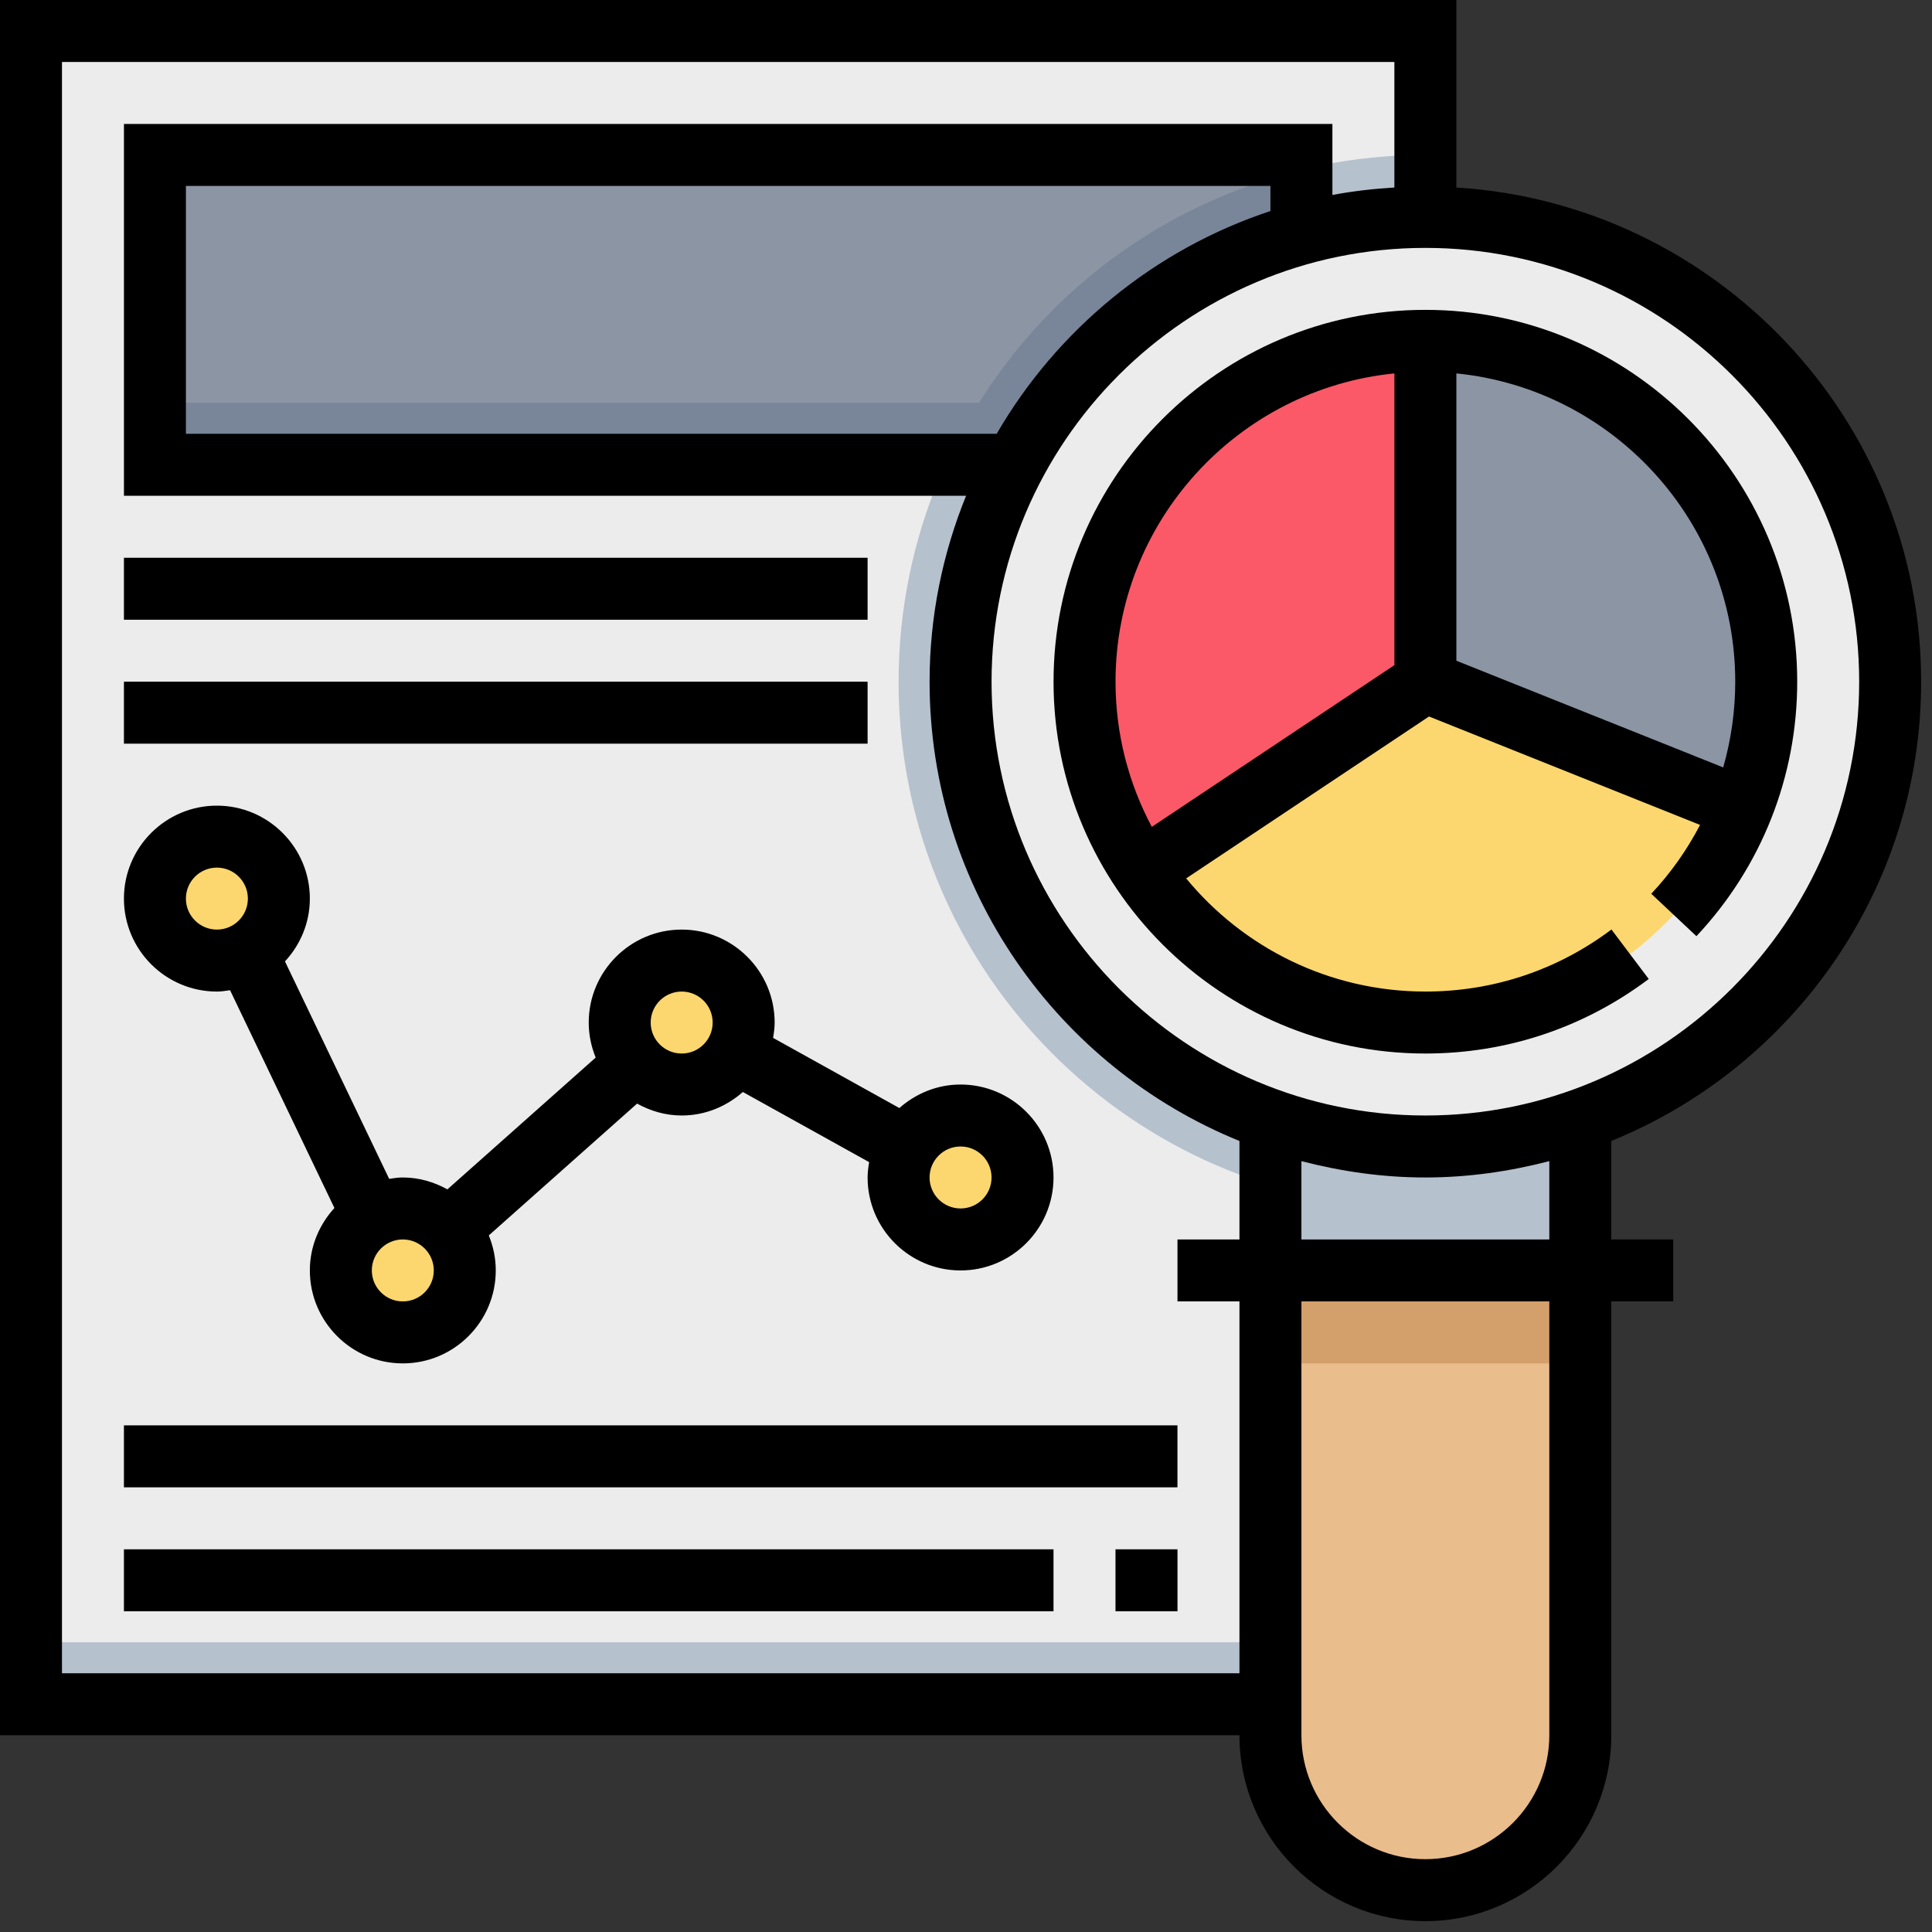 <svg width="89" height="89" viewBox="0 0 89 89" fill="none" xmlns="http://www.w3.org/2000/svg">
<rect x="0" y="0" width="89" height="89" fill="#333333" stroke="none"/>
<path d="M128.468 154.161H0V0H128.468V17.129V154.161Z" transform="translate(1.428 1.427) scale(0.5)" fill="#ECECEC"/>
<path d="M0 48.532C0 70.366 14.423 88.825 34.258 94.923V82.79H48.532V5.71V0C21.728 0 0 21.728 0 48.532Z" transform="translate(41.395 7.137) scale(0.5)" fill="#B6C1CE"/>
<path d="M131.323 0H0V5.71H131.323V0Z" transform="translate(1.428 75.653) scale(0.5)" fill="#B6C1CE"/>
<path d="M105.629 28.548H0V0H105.629V5.71V28.548Z" transform="translate(7.137 7.137) scale(0.5)" fill="#8C95A4"/>
<path d="M105.629 0H0V5.71H105.629V0Z" transform="translate(7.137 18.556) scale(0.5)" fill="#798699"/>
<path d="M1.30684e-06 27.141H32.773V4.302V8.71228e-08C18.131 3.537 6.095 13.686 1.30684e-06 27.141Z" transform="translate(43.565 7.841) scale(0.5)" fill="#798699"/>
<path d="M28.548 0V59.952C28.548 67.834 22.156 74.226 14.274 74.226C6.392 74.226 0 67.834 0 59.952V0H28.548Z" transform="translate(58.523 49.96) scale(0.5)" fill="#EABD8C"/>
<path d="M28.548 0H0V8.565H28.548V0Z" transform="translate(58.523 58.524) scale(0.5)" fill="#D3A06C"/>
<path d="M28.548 0H0V17.129H28.548V0Z" transform="translate(58.523 49.96) scale(0.5)" fill="#B6C1CE"/>
<path d="M42.823 85.645C66.473 85.645 85.645 66.473 85.645 42.823C85.645 19.172 66.473 0 42.823 0C19.172 0 0 19.172 0 42.823C0 66.473 19.172 85.645 42.823 85.645Z" transform="translate(44.25 9.992) scale(0.5)" fill="#ECECEC"/>
<path d="M0 31.403C0 38.046 2.075 44.196 5.595 49.272L31.403 31.403V0C14.06 0 0 14.06 0 31.403Z" transform="translate(49.959 15.702) scale(0.5)" fill="#FB5968"/>
<path d="M5.71 11.419C8.863 11.419 11.419 8.863 11.419 5.71C11.419 2.556 8.863 0 5.71 0C2.556 0 0 2.556 0 5.71C0 8.863 2.556 11.419 5.71 11.419Z" transform="translate(7.137 38.54) scale(0.5)" fill="#FCD770"/>
<path d="M5.71 11.419C8.863 11.419 11.419 8.863 11.419 5.71C11.419 2.556 8.863 0 5.71 0C2.556 0 0 2.556 0 5.71C0 8.863 2.556 11.419 5.71 11.419Z" transform="translate(15.701 55.669) scale(0.5)" fill="#FCD770"/>
<path d="M5.71 11.419C8.863 11.419 11.419 8.863 11.419 5.71C11.419 2.556 8.863 0 5.71 0C2.556 0 0 2.556 0 5.71C0 8.863 2.556 11.419 5.71 11.419Z" transform="translate(28.549 44.25) scale(0.5)" fill="#FCD770"/>
<path d="M5.71 11.419C8.863 11.419 11.419 8.863 11.419 5.71C11.419 2.556 8.863 0 5.71 0C2.556 0 0 2.556 0 5.71C0 8.863 2.556 11.419 5.71 11.419Z" transform="translate(41.395 51.387) scale(0.5)" fill="#FCD770"/>
<path d="M25.808 0L-2.61368e-06 17.868C5.67 26.042 15.108 31.403 25.808 31.403C39.177 31.403 50.562 23.036 55.096 11.265L25.808 0Z" transform="translate(52.758 31.403) scale(0.5)" fill="#FCD770"/>
<path d="M29.142 43.059C30.587 39.454 31.403 35.526 31.403 31.403C31.403 14.06 17.343 0 0 0V31.403L29.142 43.059Z" transform="translate(65.662 15.702) scale(0.5)" fill="#8C95A4"/>
<path d="M177 62.806C177 38.583 158.032 18.759 134.177 17.275V0H0V159.871H114.194C114.194 169.318 121.876 177 131.323 177C140.769 177 148.452 169.318 148.452 159.871V119.903H154.161V114.194H148.452V105.121C165.17 98.329 177 81.934 177 62.806ZM171.29 62.806C171.29 84.846 153.362 102.774 131.323 102.774C109.283 102.774 91.355 84.846 91.355 62.806C91.355 40.767 109.283 22.839 131.323 22.839C153.362 22.839 171.29 40.767 171.29 62.806ZM117.048 19.444C106.343 22.979 97.398 30.37 91.826 39.968H17.129V17.129H117.048V19.444ZM5.71 154.161V5.71H128.468V17.275C126.532 17.395 124.622 17.609 122.758 17.963V11.419H11.419V45.677H89.008C86.856 50.973 85.645 56.748 85.645 62.806C85.645 81.934 97.476 98.329 114.194 105.121V114.194H108.484V119.903H114.194V154.161H5.71ZM142.742 159.871C142.742 166.169 137.62 171.29 131.323 171.29C125.025 171.29 119.903 166.169 119.903 159.871V119.903H142.742V159.871ZM142.742 114.194H119.903V106.979C123.56 107.927 127.374 108.484 131.323 108.484C135.271 108.484 139.085 107.927 142.742 106.979V114.194Z" transform="scale(0.5)" fill="black"/>
<path d="M8.565 17.129C8.981 17.129 9.378 17.063 9.778 17.006L19.393 37.07C18 38.592 17.129 40.602 17.129 42.823C17.129 47.544 20.972 51.387 25.694 51.387C30.416 51.387 34.258 47.544 34.258 42.823C34.258 41.681 34.024 40.596 33.616 39.597L47.279 27.452C48.504 28.129 49.891 28.548 51.387 28.548C53.554 28.548 55.512 27.712 57.023 26.382L68.659 32.845C68.582 33.307 68.516 33.776 68.516 34.258C68.516 38.98 72.359 42.823 77.081 42.823C81.803 42.823 85.645 38.98 85.645 34.258C85.645 29.536 81.803 25.694 77.081 25.694C74.914 25.694 72.953 26.53 71.442 27.86L59.809 21.397C59.886 20.934 59.952 20.469 59.952 19.984C59.952 15.262 56.109 11.419 51.387 11.419C46.665 11.419 42.823 15.262 42.823 19.984C42.823 21.126 43.057 22.211 43.465 23.21L29.802 35.354C28.577 34.678 27.189 34.258 25.694 34.258C25.262 34.258 24.851 34.324 24.437 34.384L14.837 14.351C16.247 12.827 17.129 10.803 17.129 8.565C17.129 3.843 13.286 0 8.565 0C3.843 0 0 3.843 0 8.565C0 13.286 3.843 17.129 8.565 17.129ZM77.081 31.403C78.656 31.403 79.936 32.682 79.936 34.258C79.936 35.834 78.656 37.113 77.081 37.113C75.505 37.113 74.226 35.834 74.226 34.258C74.226 32.682 75.505 31.403 77.081 31.403ZM51.387 17.129C52.963 17.129 54.242 18.408 54.242 19.984C54.242 21.56 52.963 22.839 51.387 22.839C49.811 22.839 48.532 21.56 48.532 19.984C48.532 18.408 49.811 17.129 51.387 17.129ZM28.548 42.823C28.548 44.398 27.269 45.677 25.694 45.677C24.118 45.677 22.839 44.398 22.839 42.823C22.839 41.247 24.118 39.968 25.694 39.968C27.269 39.968 28.548 41.247 28.548 42.823ZM8.565 5.71C10.14 5.71 11.419 6.989 11.419 8.565C11.419 10.14 10.14 11.419 8.565 11.419C6.989 11.419 5.71 10.14 5.71 8.565C5.71 6.989 6.989 5.71 8.565 5.71Z" transform="translate(5.709 37.113) scale(0.5)" fill="black"/>
<path d="M5.71 0H0V5.71H5.71V0Z" transform="translate(51.387 71.371) scale(0.5)" fill="black"/>
<path d="M85.645 0H0V5.71H85.645V0Z" transform="translate(5.709 71.371) scale(0.5)" fill="black"/>
<path d="M97.064 0H0V5.71H97.064V0Z" transform="translate(5.709 65.661) scale(0.5)" fill="black"/>
<path d="M68.516 0H0V5.71H68.516V0Z" transform="translate(5.709 25.694) scale(0.5)" fill="black"/>
<path d="M68.516 0H0V5.71H68.516V0Z" transform="translate(5.709 31.403) scale(0.5)" fill="black"/>
<path d="M0 34.258C0 53.148 15.368 68.516 34.258 68.516C41.746 68.516 48.861 66.141 54.836 61.65L51.401 57.088C46.428 60.831 40.502 62.806 34.258 62.806C25.394 62.806 17.46 58.744 12.219 52.381L34.592 37.464L59.566 47.453C58.373 49.74 56.874 51.878 55.07 53.797L59.229 57.705C65.219 51.336 68.516 43.005 68.516 34.258C68.516 15.368 53.148 0 34.258 0C15.368 0 0 15.368 0 34.258ZM9.053 47.63C6.926 43.639 5.71 39.089 5.71 34.258C5.71 19.481 16.998 7.291 31.403 5.855V32.731L9.053 47.63ZM62.806 34.258C62.806 36.962 62.424 39.617 61.696 42.157L37.113 32.325V5.855C51.518 7.291 62.806 19.481 62.806 34.258Z" transform="translate(48.533 14.274) scale(0.5)" fill="black"/>
</svg>
